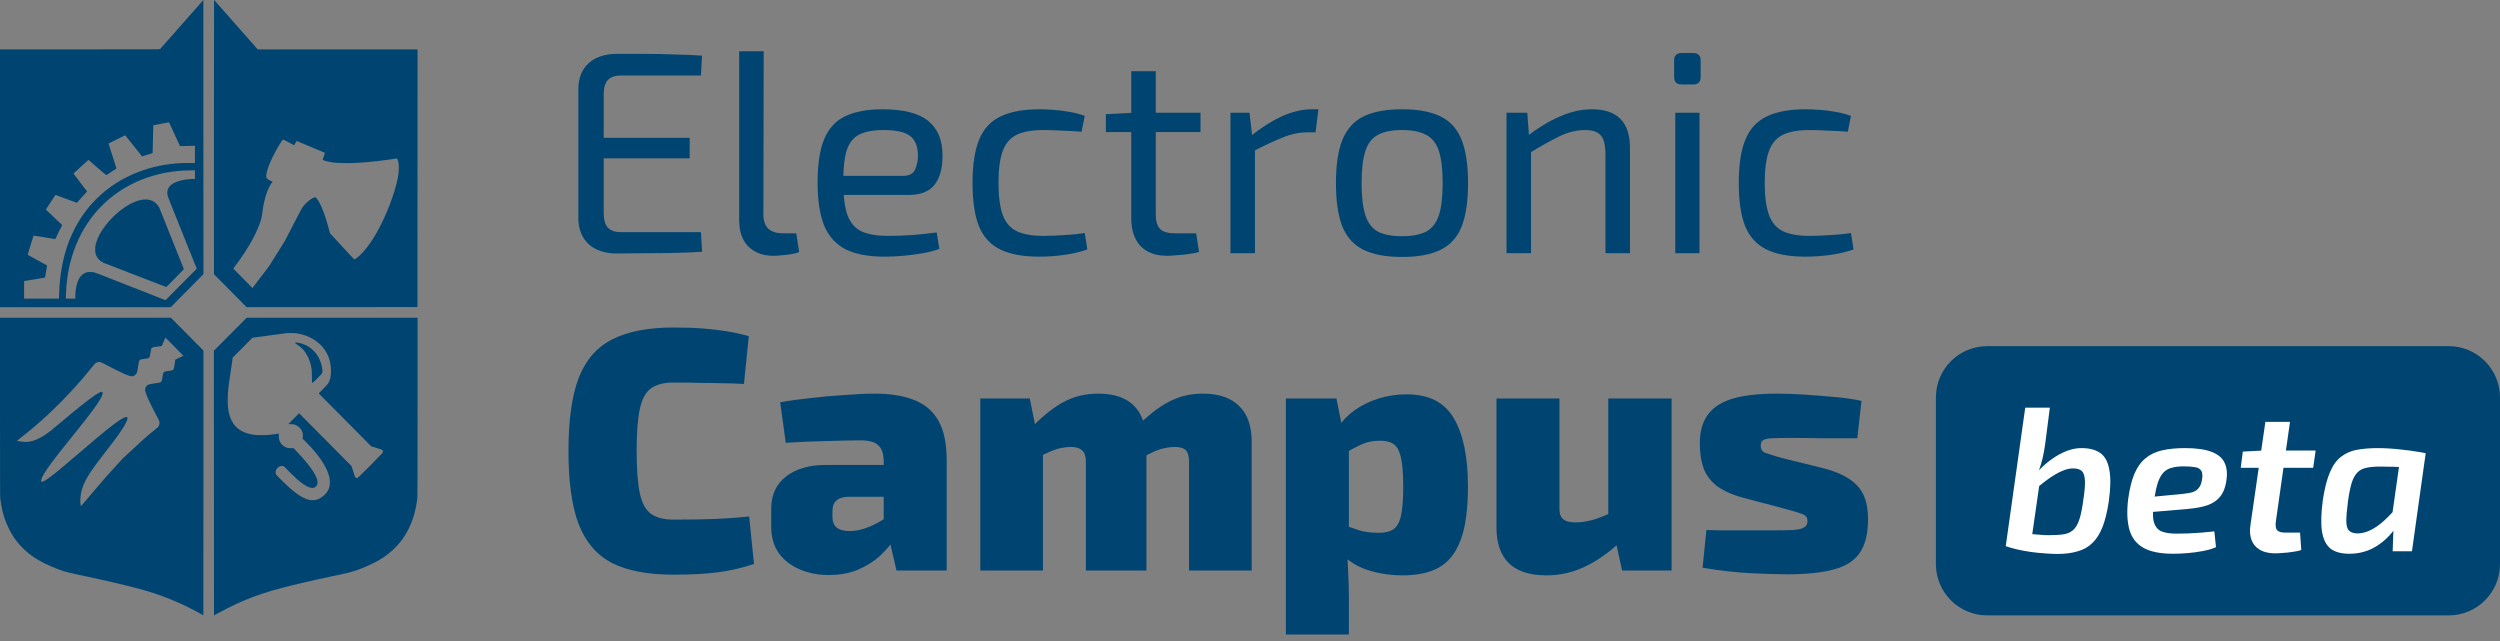 <svg width="195" height="50" viewBox="0 0 195 50" fill="none" xmlns="http://www.w3.org/2000/svg">
<rect x="0" y="0" width="195" height="50" fill="#808080" stroke="none"/>
<path fill-rule="evenodd" clip-rule="evenodd" d="M15.861 0L15.868 21.387L13.318 23.959H0V3.852H6.23C12.145 3.852 12.461 3.85 12.485 3.828C12.499 3.813 13.264 2.947 14.185 1.901L15.861 0ZM11.958 9.773C11.944 10.159 11.933 10.648 11.923 11.108L11.905 11.943C11.587 12.037 11.403 12.095 11.29 12.134C11.123 12.191 11.082 12.201 11.071 12.185C11.064 12.174 10.766 11.802 10.411 11.357L9.764 10.549C9.474 10.689 9.182 10.836 8.929 10.964L8.468 11.198C8.934 12.667 9.073 13.106 9.079 13.121C9.084 13.146 9.056 13.168 8.892 13.271C8.785 13.337 8.611 13.449 8.506 13.521C8.402 13.592 8.309 13.654 8.299 13.66C8.287 13.666 8.03 13.452 7.592 13.072L6.903 12.472C6.847 12.524 6.585 12.761 6.281 13.03C5.978 13.3 5.731 13.526 5.731 13.535C5.731 13.542 5.966 13.854 6.253 14.226C6.538 14.598 6.78 14.911 6.788 14.921C6.801 14.935 6.77 14.974 6.655 15.092C6.573 15.176 6.453 15.306 6.385 15.38C6.319 15.454 6.209 15.582 6.14 15.665C6.072 15.748 6.008 15.816 6 15.819C5.991 15.82 5.612 15.682 5.158 15.51C4.703 15.337 4.331 15.198 4.329 15.199C4.329 15.199 4.16 15.457 3.952 15.769C3.744 16.08 3.576 16.341 3.579 16.346C3.581 16.353 3.839 16.601 4.154 16.898C4.469 17.194 4.755 17.463 4.79 17.496L4.854 17.558C4.807 17.632 4.724 17.794 4.639 17.966C4.554 18.139 4.447 18.364 4.4 18.467C4.341 18.602 4.311 18.653 4.296 18.649C4.284 18.646 3.903 18.582 3.448 18.508C2.993 18.434 2.621 18.374 2.62 18.377C2.618 18.378 2.512 18.713 2.384 19.121C2.255 19.528 2.153 19.866 2.159 19.872C2.165 19.876 2.507 20.064 2.918 20.291C3.33 20.516 3.671 20.701 3.671 20.701C3.674 20.703 3.653 20.828 3.626 20.98C3.598 21.133 3.562 21.345 3.547 21.451C3.531 21.556 3.514 21.647 3.509 21.652C3.503 21.656 3.174 21.713 2.777 21.777C2.381 21.841 2.016 21.899 1.968 21.908L1.879 21.921V23.289H4.599C4.616 22.797 4.628 22.547 4.636 22.413C4.643 22.28 4.663 22.039 4.678 21.878C4.694 21.717 4.724 21.474 4.742 21.337C4.762 21.2 4.799 20.969 4.825 20.824C4.852 20.678 4.9 20.445 4.933 20.303C4.965 20.163 5.023 19.934 5.061 19.798C5.1 19.661 5.16 19.459 5.196 19.349C5.231 19.239 5.295 19.059 5.334 18.95C5.375 18.84 5.442 18.671 5.482 18.572C5.523 18.474 5.601 18.299 5.656 18.18C5.711 18.063 5.806 17.871 5.868 17.753C5.93 17.636 6.032 17.452 6.094 17.347C6.158 17.241 6.27 17.062 6.344 16.948C6.421 16.834 6.548 16.651 6.63 16.541C6.71 16.432 6.84 16.265 6.918 16.171C6.996 16.077 7.133 15.92 7.223 15.822C7.312 15.723 7.468 15.564 7.568 15.466C7.668 15.367 7.827 15.22 7.92 15.138C8.013 15.055 8.163 14.93 8.252 14.859C8.342 14.786 8.512 14.658 8.629 14.574C8.748 14.488 8.926 14.366 9.025 14.303C9.125 14.239 9.292 14.137 9.397 14.076C9.501 14.015 9.699 13.908 9.835 13.84C9.97 13.77 10.178 13.67 10.294 13.619C10.411 13.566 10.595 13.489 10.704 13.446C10.812 13.404 11.003 13.334 11.127 13.291C11.252 13.248 11.45 13.184 11.566 13.15C11.683 13.116 11.867 13.065 11.975 13.037C12.084 13.01 12.265 12.969 12.378 12.945C12.491 12.922 12.679 12.886 12.795 12.866C12.912 12.847 13.106 12.818 13.226 12.802C13.346 12.787 13.554 12.764 13.685 12.751C13.818 12.74 14.098 12.724 14.307 12.715C14.517 12.708 14.804 12.707 14.947 12.713L15.204 12.723V11.369C14.728 11.386 14.466 11.392 14.315 11.393L14.04 11.397C13.381 9.957 13.185 9.539 13.176 9.539C13.169 9.54 12.891 9.593 12.56 9.657L11.958 9.773ZM13.897 13.335C13.766 13.347 13.524 13.377 13.36 13.401C13.198 13.424 12.953 13.465 12.816 13.492C12.68 13.519 12.464 13.568 12.336 13.599C12.209 13.63 12.018 13.681 11.912 13.713C11.807 13.743 11.619 13.803 11.495 13.845C11.37 13.888 11.18 13.958 11.071 14.002C10.962 14.045 10.784 14.119 10.675 14.167C10.566 14.216 10.35 14.321 10.195 14.403C10.04 14.482 9.823 14.602 9.714 14.668C9.606 14.732 9.422 14.85 9.305 14.928C9.189 15.005 8.998 15.142 8.881 15.23C8.765 15.319 8.59 15.459 8.492 15.54C8.396 15.622 8.221 15.779 8.104 15.889C7.988 15.999 7.806 16.184 7.7 16.301C7.594 16.418 7.448 16.583 7.376 16.67C7.305 16.755 7.182 16.913 7.103 17.019C7.024 17.124 6.894 17.311 6.814 17.432C6.733 17.553 6.617 17.736 6.558 17.838C6.497 17.939 6.397 18.119 6.335 18.237C6.272 18.354 6.173 18.554 6.116 18.679C6.058 18.804 5.966 19.02 5.911 19.156C5.856 19.293 5.772 19.521 5.724 19.662C5.676 19.803 5.605 20.027 5.569 20.161C5.531 20.294 5.481 20.483 5.457 20.581C5.433 20.68 5.395 20.852 5.372 20.966C5.348 21.08 5.313 21.273 5.293 21.394C5.273 21.515 5.245 21.72 5.23 21.85C5.214 21.979 5.191 22.197 5.179 22.334C5.167 22.471 5.153 22.742 5.148 22.936L5.136 23.289H5.885C5.87 23.195 5.871 23.062 5.88 22.933C5.887 22.803 5.902 22.631 5.913 22.548C5.926 22.465 5.952 22.331 5.973 22.249C5.993 22.166 6.034 22.035 6.065 21.956C6.096 21.878 6.145 21.773 6.176 21.721C6.206 21.67 6.261 21.592 6.298 21.548C6.336 21.503 6.388 21.448 6.415 21.425C6.443 21.402 6.497 21.362 6.535 21.338C6.575 21.312 6.657 21.275 6.719 21.254C6.822 21.22 6.852 21.217 7.037 21.217C7.209 21.218 7.264 21.224 7.376 21.254C7.451 21.274 7.739 21.381 8.019 21.492C8.299 21.602 9.514 22.081 10.718 22.554L12.908 23.414L15.348 20.959C13.617 16.663 13.101 15.367 13.086 15.309C13.07 15.25 13.053 15.153 13.048 15.095C13.042 15.022 13.048 14.954 13.062 14.881C13.075 14.823 13.1 14.742 13.12 14.703C13.138 14.663 13.181 14.596 13.214 14.555C13.248 14.512 13.32 14.443 13.374 14.4C13.429 14.357 13.537 14.291 13.614 14.253C13.692 14.214 13.814 14.165 13.883 14.142C13.954 14.119 14.084 14.083 14.172 14.063C14.263 14.043 14.406 14.018 14.491 14.005C14.577 13.994 14.729 13.976 14.83 13.969C14.931 13.961 15.057 13.955 15.109 13.955H15.204V13.285C14.739 13.288 14.499 13.294 14.37 13.301C14.243 13.307 14.03 13.322 13.897 13.335ZM16.744 0.044C16.764 0.067 17.527 0.933 20.1 3.852H32.57L32.563 23.952L19.238 23.959L16.688 21.387L16.686 10.705C16.685 4.245 16.689 0.019 16.696 0.013C16.703 0.006 16.726 0.02 16.744 0.044ZM21.816 11.25C21.756 11.346 21.659 11.513 21.598 11.618C21.537 11.723 21.414 11.957 21.322 12.138C21.232 12.318 21.127 12.536 21.091 12.623C21.052 12.708 20.988 12.872 20.945 12.986C20.903 13.1 20.851 13.263 20.828 13.35C20.807 13.435 20.781 13.563 20.773 13.634C20.763 13.704 20.761 13.788 20.767 13.82C20.773 13.852 20.795 13.897 20.821 13.924C20.845 13.951 20.898 13.994 20.941 14.019C20.985 14.045 21.061 14.083 21.11 14.105C21.161 14.126 21.219 14.149 21.238 14.156L21.273 14.169C21.215 14.229 21.166 14.299 21.125 14.361C21.085 14.424 21.014 14.552 20.971 14.646C20.925 14.74 20.859 14.894 20.825 14.988C20.79 15.082 20.736 15.249 20.705 15.359C20.672 15.469 20.624 15.661 20.598 15.786C20.571 15.912 20.534 16.094 20.518 16.192C20.503 16.291 20.473 16.496 20.455 16.648C20.435 16.801 20.404 16.983 20.384 17.055C20.366 17.124 20.316 17.278 20.277 17.396C20.236 17.513 20.162 17.706 20.111 17.824C20.061 17.941 19.959 18.159 19.885 18.308C19.812 18.457 19.703 18.666 19.645 18.772C19.586 18.877 19.474 19.07 19.396 19.199C19.319 19.329 19.176 19.555 19.08 19.705C18.983 19.853 18.81 20.107 18.697 20.268C18.583 20.429 18.424 20.644 18.345 20.748C18.266 20.852 18.2 20.942 18.2 20.948C18.2 20.953 18.536 21.298 18.946 21.711L19.69 22.465L20.988 20.759L22.218 18.793C23.214 16.861 23.531 16.258 23.565 16.207C23.599 16.155 23.675 16.058 23.736 15.99C23.797 15.923 23.89 15.826 23.944 15.776C23.999 15.726 24.09 15.649 24.148 15.605C24.208 15.561 24.297 15.503 24.346 15.474C24.397 15.447 24.476 15.414 24.523 15.4L24.608 15.376C24.739 15.52 24.82 15.631 24.869 15.716C24.92 15.802 25.006 15.974 25.061 16.1C25.118 16.225 25.2 16.427 25.244 16.549C25.289 16.67 25.359 16.875 25.402 17.005C25.444 17.134 25.522 17.396 25.576 17.589C25.631 17.781 25.689 17.995 25.707 18.066L25.741 18.195C27.196 19.778 27.627 20.238 27.639 20.238C27.651 20.239 27.712 20.202 27.776 20.158C27.839 20.113 27.956 20.017 28.034 19.947C28.113 19.876 28.243 19.746 28.323 19.657C28.402 19.568 28.524 19.42 28.597 19.329C28.67 19.238 28.797 19.064 28.881 18.943C28.965 18.822 29.091 18.629 29.162 18.515C29.231 18.401 29.341 18.216 29.405 18.102C29.47 17.988 29.594 17.754 29.682 17.582C29.769 17.409 29.899 17.14 29.971 16.983C30.042 16.826 30.149 16.583 30.207 16.442C30.265 16.301 30.352 16.085 30.398 15.964C30.443 15.843 30.527 15.618 30.581 15.466C30.636 15.313 30.719 15.057 30.768 14.896C30.818 14.735 30.887 14.488 30.922 14.347C30.958 14.206 31.003 14.006 31.021 13.905C31.041 13.803 31.068 13.64 31.082 13.542C31.099 13.419 31.106 13.271 31.106 13.072C31.106 12.826 31.102 12.758 31.076 12.651C31.061 12.58 31.031 12.485 31.01 12.438C30.973 12.353 30.973 12.352 30.928 12.362C30.903 12.369 30.682 12.402 30.436 12.436C30.192 12.472 29.8 12.523 29.567 12.55C29.334 12.577 29.008 12.613 28.84 12.628C28.673 12.644 28.403 12.667 28.239 12.678C28.077 12.691 27.762 12.707 27.54 12.717C27.315 12.725 26.983 12.73 26.788 12.724C26.596 12.72 26.36 12.708 26.265 12.701C26.171 12.693 26.015 12.677 25.922 12.664C25.828 12.653 25.68 12.626 25.59 12.606C25.501 12.586 25.376 12.552 25.314 12.529C25.252 12.506 25.193 12.48 25.18 12.473C25.163 12.462 25.174 12.42 25.255 12.192C25.307 12.044 25.348 11.923 25.347 11.922C25.344 11.92 24.846 11.711 24.24 11.456C23.634 11.199 23.138 10.994 23.138 10.994C23.137 10.997 23.093 11.074 23.039 11.165C22.949 11.317 22.939 11.33 22.912 11.316C22.896 11.307 22.776 11.241 22.644 11.169C22.512 11.097 22.338 11.004 22.259 10.964C22.18 10.924 22.101 10.891 22.085 10.891C22.067 10.891 22.035 10.923 21.991 10.982C21.954 11.034 21.875 11.153 21.816 11.25ZM0 24.785H13.332L15.868 27.343V37.67C15.868 43.35 15.865 47.999 15.861 47.999C15.858 47.999 15.837 47.986 15.816 47.971C15.795 47.957 15.669 47.886 15.536 47.813C15.405 47.741 15.163 47.612 14.999 47.527C14.837 47.443 14.582 47.316 14.434 47.246C14.287 47.176 14.055 47.068 13.918 47.008C13.783 46.947 13.493 46.826 13.275 46.737C13.058 46.649 12.757 46.532 12.604 46.477C12.453 46.422 12.189 46.331 12.018 46.274C11.847 46.217 11.546 46.125 11.347 46.068C11.149 46.009 10.812 45.917 10.598 45.861C10.384 45.806 10 45.709 9.743 45.646C9.487 45.583 9.07 45.483 8.817 45.425C8.566 45.365 8.133 45.267 7.856 45.206C7.581 45.144 7.151 45.052 6.903 44.999C6.654 44.946 6.257 44.862 6.019 44.811C5.783 44.761 5.474 44.69 5.334 44.654C5.194 44.618 4.985 44.559 4.868 44.52C4.752 44.482 4.546 44.406 4.409 44.352C4.273 44.298 4.064 44.211 3.942 44.158C3.822 44.105 3.634 44.019 3.525 43.967C3.417 43.914 3.236 43.819 3.123 43.756C3.011 43.692 2.854 43.601 2.777 43.551C2.699 43.503 2.569 43.414 2.487 43.356C2.406 43.296 2.282 43.202 2.211 43.146C2.142 43.089 2.005 42.97 1.908 42.88C1.811 42.79 1.663 42.641 1.578 42.547C1.495 42.454 1.368 42.301 1.296 42.209C1.225 42.116 1.132 41.991 1.091 41.931C1.05 41.87 0.964 41.734 0.902 41.629C0.839 41.523 0.735 41.327 0.67 41.194C0.605 41.06 0.514 40.855 0.468 40.738C0.422 40.62 0.355 40.432 0.318 40.318C0.283 40.204 0.225 39.996 0.191 39.855C0.155 39.714 0.109 39.483 0.086 39.342C0.062 39.201 0.034 38.998 0.023 38.893C0.003 38.723 0 37.881 0 31.742V24.785ZM12.877 26.395C12.861 26.431 12.798 26.579 12.734 26.723L12.618 26.987C12.142 27.049 11.981 27.074 11.951 27.081C11.922 27.088 11.878 27.112 11.854 27.134C11.83 27.155 11.802 27.189 11.792 27.208C11.782 27.228 11.756 27.364 11.736 27.511C11.717 27.658 11.691 27.796 11.681 27.818C11.67 27.839 11.639 27.877 11.611 27.903C11.582 27.929 11.539 27.953 11.513 27.957C11.488 27.96 11.359 27.979 11.226 27.997C11.053 28.02 10.973 28.037 10.937 28.058C10.91 28.076 10.875 28.115 10.856 28.151C10.832 28.198 10.812 28.298 10.773 28.576C10.743 28.79 10.711 28.972 10.694 29.017C10.678 29.062 10.65 29.119 10.633 29.146C10.616 29.174 10.581 29.217 10.554 29.241C10.528 29.267 10.475 29.301 10.435 29.318C10.386 29.34 10.338 29.349 10.273 29.348C10.209 29.348 10.141 29.334 10.046 29.302C9.973 29.277 9.823 29.218 9.714 29.171C9.606 29.126 9.295 28.976 9.022 28.841C8.751 28.705 8.395 28.523 8.231 28.435C8.068 28.348 7.9 28.265 7.856 28.254C7.806 28.238 7.752 28.232 7.694 28.238C7.647 28.242 7.584 28.256 7.553 28.269C7.521 28.282 7.475 28.306 7.449 28.323C7.424 28.341 7.31 28.47 7.196 28.611C7.082 28.752 6.91 28.965 6.812 29.082C6.716 29.2 6.556 29.389 6.459 29.502C6.361 29.616 6.181 29.824 6.056 29.965C5.932 30.106 5.702 30.36 5.546 30.528C5.391 30.696 5.083 31.02 4.861 31.246C4.64 31.473 4.305 31.803 4.119 31.982C3.932 32.16 3.701 32.379 3.603 32.467C3.506 32.557 3.325 32.721 3.2 32.831C3.076 32.941 2.847 33.14 2.692 33.273C2.536 33.405 2.235 33.656 2.021 33.828C1.807 33.999 1.561 34.196 1.474 34.261C1.388 34.328 1.32 34.387 1.325 34.391C1.331 34.395 1.472 34.418 1.639 34.44C1.878 34.471 1.973 34.478 2.077 34.471C2.152 34.465 2.266 34.452 2.331 34.441C2.398 34.43 2.508 34.404 2.576 34.384C2.644 34.364 2.778 34.313 2.873 34.272C2.967 34.23 3.128 34.149 3.229 34.092C3.33 34.035 3.493 33.935 3.589 33.871C3.687 33.806 3.855 33.68 3.964 33.592C4.072 33.502 4.42 33.214 4.734 32.95C5.049 32.687 5.433 32.366 5.588 32.238C5.744 32.11 6.031 31.876 6.224 31.721C6.419 31.564 6.717 31.33 6.888 31.201C7.059 31.071 7.295 30.901 7.411 30.823C7.529 30.745 7.674 30.656 7.736 30.625C7.798 30.595 7.875 30.566 7.906 30.562C7.95 30.555 7.968 30.559 7.984 30.579C7.998 30.595 8.005 30.632 8.005 30.676C8.003 30.723 7.986 30.79 7.957 30.863C7.931 30.925 7.873 31.045 7.825 31.127C7.779 31.209 7.67 31.383 7.584 31.511C7.497 31.641 7.321 31.887 7.192 32.06C7.064 32.232 6.845 32.522 6.703 32.701C6.563 32.882 6.312 33.2 6.145 33.407C5.98 33.614 5.614 34.071 5.334 34.418C5.053 34.767 4.701 35.211 4.551 35.401C4.402 35.594 4.166 35.902 4.029 36.086C3.891 36.271 3.709 36.527 3.623 36.656C3.537 36.785 3.429 36.955 3.386 37.033C3.34 37.111 3.284 37.224 3.261 37.282C3.237 37.342 3.215 37.422 3.212 37.461C3.206 37.52 3.21 37.538 3.236 37.56C3.264 37.587 3.271 37.587 3.325 37.57C3.359 37.56 3.427 37.528 3.476 37.501C3.527 37.472 3.629 37.407 3.702 37.357C3.777 37.305 3.913 37.206 4.006 37.136C4.099 37.065 4.284 36.919 4.416 36.814C4.548 36.707 4.866 36.443 5.122 36.228C5.379 36.013 5.929 35.545 6.344 35.189C6.761 34.833 7.286 34.387 7.51 34.197C7.736 34.008 8.067 33.736 8.245 33.59C8.424 33.446 8.689 33.238 8.831 33.13C8.975 33.02 9.182 32.872 9.291 32.799C9.399 32.727 9.546 32.638 9.616 32.603C9.688 32.567 9.775 32.533 9.816 32.527C9.88 32.517 9.894 32.52 9.919 32.544C9.936 32.562 9.949 32.591 9.949 32.616C9.949 32.64 9.938 32.694 9.926 32.737C9.914 32.781 9.87 32.883 9.829 32.965C9.788 33.047 9.713 33.186 9.662 33.271C9.611 33.358 9.473 33.569 9.354 33.741C9.237 33.914 9.081 34.132 9.011 34.226C8.94 34.32 8.648 34.702 8.359 35.074C8.073 35.447 7.704 35.93 7.541 36.15C7.379 36.369 7.184 36.643 7.107 36.755C7.033 36.869 6.921 37.046 6.86 37.147C6.799 37.25 6.705 37.422 6.648 37.532C6.593 37.642 6.521 37.8 6.49 37.881C6.457 37.964 6.415 38.089 6.394 38.159C6.374 38.23 6.342 38.361 6.323 38.451C6.303 38.542 6.281 38.705 6.272 38.814C6.26 38.967 6.26 39.064 6.272 39.225C6.281 39.34 6.294 39.449 6.301 39.467C6.311 39.495 6.422 39.367 7.274 38.358C8.046 37.444 8.369 37.073 8.912 36.483L9.587 35.748C11.267 34.186 11.437 34.036 11.806 33.743C12.039 33.557 12.255 33.381 12.286 33.351C12.317 33.321 12.361 33.265 12.381 33.227C12.402 33.188 12.425 33.123 12.432 33.079C12.439 33.036 12.44 32.962 12.433 32.915C12.428 32.865 12.403 32.794 12.378 32.744C12.353 32.697 12.261 32.524 12.175 32.359C12.087 32.195 11.933 31.893 11.831 31.689C11.729 31.486 11.598 31.208 11.537 31.07C11.478 30.933 11.406 30.753 11.378 30.671C11.337 30.548 11.327 30.501 11.327 30.407C11.327 30.316 11.334 30.277 11.362 30.216C11.383 30.167 11.423 30.115 11.467 30.076C11.506 30.042 11.573 30.001 11.615 29.984C11.663 29.966 11.85 29.932 12.088 29.899C12.415 29.854 12.492 29.838 12.532 29.811C12.559 29.794 12.591 29.761 12.605 29.737C12.624 29.709 12.644 29.61 12.668 29.431C12.688 29.287 12.716 29.143 12.728 29.111C12.743 29.082 12.771 29.042 12.792 29.023C12.813 29.005 12.854 28.983 12.884 28.976C12.914 28.969 13.042 28.949 13.169 28.932C13.315 28.912 13.424 28.891 13.456 28.873C13.489 28.856 13.523 28.824 13.542 28.787C13.571 28.737 13.585 28.663 13.621 28.39C13.647 28.207 13.671 28.051 13.677 28.047C13.681 28.043 13.823 27.974 13.993 27.897C14.163 27.82 14.301 27.753 14.301 27.749C14.301 27.746 13.986 27.426 13.602 27.037L12.904 26.331L12.877 26.395ZM19.24 24.785H32.571V31.736C32.571 36.59 32.567 38.723 32.556 38.807C32.547 38.874 32.529 39.022 32.514 39.135C32.498 39.249 32.464 39.451 32.437 39.584C32.41 39.718 32.362 39.92 32.331 40.033C32.301 40.147 32.244 40.336 32.204 40.453C32.164 40.571 32.092 40.761 32.044 40.873C31.998 40.987 31.912 41.174 31.854 41.287C31.796 41.401 31.704 41.568 31.65 41.657C31.595 41.748 31.505 41.89 31.447 41.971C31.39 42.053 31.29 42.189 31.225 42.27C31.158 42.353 31.04 42.491 30.961 42.576C30.88 42.663 30.747 42.797 30.665 42.874C30.583 42.951 30.432 43.082 30.332 43.163C30.23 43.246 30.049 43.379 29.929 43.46C29.809 43.54 29.639 43.647 29.555 43.697C29.468 43.745 29.282 43.845 29.138 43.917C28.994 43.99 28.739 44.108 28.573 44.181C28.406 44.252 28.17 44.351 28.05 44.396C27.93 44.443 27.742 44.509 27.633 44.543C27.524 44.577 27.305 44.637 27.145 44.677C26.986 44.715 26.747 44.771 26.616 44.798C26.483 44.827 26.114 44.905 25.796 44.972C25.477 45.039 24.972 45.149 24.673 45.214C24.373 45.281 23.897 45.391 23.613 45.456C23.329 45.523 22.843 45.642 22.532 45.719C22.221 45.797 21.832 45.897 21.67 45.941C21.506 45.985 21.256 46.056 21.112 46.099C20.968 46.14 20.685 46.23 20.483 46.298C20.281 46.365 19.956 46.48 19.762 46.554C19.567 46.626 19.279 46.74 19.119 46.806C18.96 46.873 18.69 46.99 18.519 47.067C18.348 47.144 17.995 47.315 17.735 47.446C17.475 47.577 17.134 47.755 16.979 47.842C16.823 47.929 16.695 48 16.692 48C16.691 47.999 16.688 43.355 16.682 27.357L19.24 24.785ZM20.999 26.167L19.692 26.343L18.146 27.899C18.132 28.031 18.116 28.16 18.101 28.269C18.085 28.379 18.039 28.691 17.996 28.96C17.954 29.231 17.9 29.593 17.876 29.766C17.854 29.938 17.82 30.204 17.804 30.357C17.784 30.541 17.771 30.78 17.767 31.062C17.762 31.342 17.764 31.557 17.776 31.682C17.786 31.789 17.804 31.943 17.82 32.024C17.834 32.107 17.858 32.225 17.873 32.288C17.89 32.351 17.923 32.46 17.948 32.53C17.972 32.601 18.02 32.717 18.055 32.787C18.091 32.858 18.159 32.973 18.207 33.043C18.253 33.114 18.347 33.227 18.413 33.292C18.479 33.359 18.59 33.453 18.66 33.502C18.73 33.549 18.844 33.617 18.915 33.653C18.984 33.689 19.098 33.737 19.169 33.763C19.238 33.787 19.357 33.823 19.43 33.841C19.504 33.86 19.657 33.89 19.77 33.908C19.946 33.935 20.032 33.939 20.391 33.939C20.699 33.941 20.87 33.934 21.048 33.915C21.18 33.901 21.387 33.874 21.508 33.854C21.628 33.835 21.732 33.82 21.741 33.82C21.749 33.82 21.752 33.88 21.749 33.981C21.745 34.095 21.751 34.172 21.767 34.247C21.78 34.307 21.808 34.393 21.831 34.44C21.852 34.487 21.899 34.564 21.933 34.609C21.967 34.655 22.036 34.725 22.087 34.763C22.138 34.802 22.217 34.853 22.264 34.874C22.31 34.897 22.392 34.925 22.447 34.938C22.521 34.957 22.591 34.961 22.721 34.958L22.896 34.953C23.285 35.362 23.466 35.557 23.549 35.651C23.634 35.745 23.782 35.919 23.88 36.036C23.976 36.154 24.117 36.334 24.194 36.435C24.268 36.537 24.379 36.697 24.439 36.791C24.499 36.885 24.582 37.033 24.623 37.119C24.666 37.206 24.714 37.318 24.731 37.368C24.749 37.422 24.765 37.512 24.767 37.582C24.772 37.65 24.767 37.728 24.759 37.76C24.75 37.791 24.712 37.855 24.675 37.902C24.633 37.956 24.584 37.999 24.538 38.023C24.482 38.052 24.448 38.059 24.369 38.059C24.307 38.058 24.23 38.046 24.164 38.025C24.106 38.008 24.004 37.965 23.938 37.931C23.872 37.898 23.76 37.833 23.691 37.785C23.62 37.739 23.506 37.656 23.436 37.6C23.366 37.546 23.236 37.438 23.147 37.359C23.058 37.282 22.85 37.084 22.686 36.919C22.522 36.755 22.338 36.567 22.276 36.5C22.215 36.435 22.143 36.372 22.118 36.362C22.093 36.351 22.033 36.342 21.984 36.342C21.916 36.342 21.876 36.352 21.807 36.385C21.759 36.409 21.688 36.459 21.652 36.496C21.613 36.533 21.565 36.601 21.541 36.648C21.508 36.721 21.5 36.751 21.5 36.841C21.5 36.919 21.508 36.962 21.527 36.998C21.543 37.026 21.704 37.198 21.888 37.382C22.071 37.568 22.314 37.801 22.426 37.904C22.539 38.005 22.687 38.138 22.758 38.196C22.827 38.256 22.939 38.346 23.005 38.397C23.072 38.448 23.192 38.535 23.274 38.591C23.356 38.645 23.479 38.723 23.549 38.762C23.619 38.802 23.74 38.86 23.818 38.891C23.895 38.923 24.016 38.963 24.086 38.981C24.185 39.005 24.253 39.013 24.39 39.011C24.52 39.011 24.595 39.002 24.673 38.983C24.731 38.967 24.827 38.931 24.885 38.903C24.943 38.876 25.044 38.814 25.111 38.767C25.177 38.719 25.282 38.631 25.342 38.569C25.405 38.508 25.491 38.404 25.535 38.337C25.577 38.272 25.631 38.169 25.652 38.109C25.673 38.051 25.7 37.958 25.711 37.902C25.723 37.848 25.732 37.726 25.732 37.632C25.732 37.538 25.723 37.404 25.711 37.332C25.698 37.263 25.673 37.147 25.653 37.076C25.634 37.006 25.588 36.878 25.553 36.791C25.518 36.705 25.456 36.567 25.413 36.484C25.372 36.403 25.294 36.264 25.242 36.175C25.188 36.087 25.092 35.936 25.026 35.84C24.959 35.745 24.846 35.59 24.773 35.495C24.7 35.4 24.582 35.256 24.513 35.173C24.444 35.092 24.287 34.917 24.165 34.785C24.044 34.652 23.867 34.471 23.771 34.381L23.599 34.219C23.62 34.136 23.627 34.055 23.627 33.984C23.627 33.914 23.617 33.817 23.606 33.77C23.595 33.723 23.561 33.637 23.531 33.578C23.494 33.502 23.449 33.441 23.373 33.364C23.315 33.305 23.231 33.237 23.189 33.211C23.147 33.186 23.063 33.147 23.005 33.127C22.909 33.092 22.88 33.089 22.697 33.087C22.587 33.087 22.497 33.083 22.497 33.079C22.497 33.076 22.685 32.883 22.913 32.651L23.33 32.231L27.421 36.356C27.603 36.948 27.667 37.144 27.681 37.176C27.698 37.215 27.721 37.241 27.757 37.258C27.785 37.271 27.822 37.282 27.838 37.282C27.853 37.282 27.883 37.277 27.904 37.268C27.925 37.26 28.369 36.825 28.888 36.302C29.406 35.779 29.841 35.334 29.853 35.313C29.863 35.292 29.873 35.253 29.873 35.228C29.873 35.202 29.861 35.162 29.847 35.138C29.833 35.115 29.799 35.085 29.772 35.072C29.745 35.059 29.55 34.995 29.34 34.93L28.954 34.81L24.863 30.686C25.379 30.16 25.552 29.974 25.58 29.93C25.608 29.887 25.653 29.804 25.682 29.744C25.71 29.686 25.744 29.586 25.759 29.523C25.775 29.461 25.795 29.34 25.802 29.253C25.81 29.167 25.817 29.016 25.817 28.918C25.817 28.821 25.807 28.657 25.796 28.554C25.783 28.453 25.756 28.292 25.734 28.198C25.711 28.104 25.669 27.963 25.641 27.885C25.612 27.806 25.55 27.669 25.503 27.578C25.457 27.488 25.383 27.363 25.34 27.3C25.297 27.238 25.22 27.135 25.167 27.072C25.115 27.01 25.027 26.917 24.975 26.866C24.921 26.814 24.817 26.726 24.743 26.669C24.67 26.611 24.555 26.531 24.489 26.489C24.423 26.448 24.302 26.38 24.221 26.338C24.139 26.297 24.009 26.239 23.931 26.209C23.853 26.179 23.736 26.137 23.669 26.118C23.603 26.099 23.496 26.07 23.429 26.055C23.363 26.039 23.243 26.016 23.161 26.004C23.077 25.991 22.891 25.979 22.737 25.977C22.586 25.974 22.426 25.975 22.384 25.981C22.341 25.986 21.718 26.07 20.999 26.167ZM11.412 15.56C11.502 15.562 11.614 15.578 11.68 15.594C11.742 15.611 11.834 15.644 11.885 15.666C11.936 15.691 12.015 15.738 12.062 15.772C12.108 15.806 12.176 15.865 12.211 15.903C12.248 15.942 12.3 16.004 12.33 16.043C12.358 16.083 12.406 16.163 12.436 16.221C12.464 16.281 12.906 17.378 14.344 20.995L13.661 21.694C13.287 22.078 12.973 22.39 12.966 22.387C12.957 22.384 11.874 21.966 10.557 21.458C9.24 20.951 8.129 20.522 8.091 20.505C8.051 20.487 7.975 20.445 7.921 20.409C7.866 20.373 7.784 20.309 7.739 20.268C7.694 20.225 7.625 20.142 7.588 20.083C7.548 20.021 7.499 19.919 7.473 19.84C7.43 19.711 7.428 19.697 7.427 19.47C7.427 19.292 7.432 19.206 7.452 19.114C7.468 19.048 7.5 18.928 7.526 18.85C7.551 18.772 7.601 18.64 7.637 18.558C7.673 18.477 7.74 18.338 7.787 18.252C7.835 18.166 7.933 18.005 8.006 17.895C8.078 17.785 8.2 17.619 8.275 17.525C8.348 17.431 8.484 17.271 8.576 17.17C8.666 17.069 8.83 16.902 8.939 16.801C9.048 16.7 9.219 16.549 9.32 16.467C9.421 16.386 9.603 16.252 9.723 16.171C9.843 16.091 10.008 15.989 10.09 15.944C10.172 15.9 10.3 15.836 10.373 15.802C10.446 15.768 10.571 15.718 10.649 15.691C10.726 15.664 10.846 15.627 10.917 15.611C10.986 15.594 11.092 15.574 11.15 15.567C11.208 15.56 11.325 15.555 11.412 15.56ZM23.145 26.715C23.196 26.72 23.292 26.737 23.359 26.752C23.425 26.766 23.529 26.794 23.592 26.816C23.654 26.837 23.771 26.886 23.853 26.924C23.935 26.964 24.033 27.017 24.072 27.041C24.11 27.065 24.194 27.125 24.256 27.174C24.318 27.222 24.43 27.325 24.503 27.403C24.577 27.48 24.678 27.604 24.728 27.679C24.779 27.753 24.854 27.882 24.893 27.963C24.934 28.046 24.993 28.189 25.024 28.284C25.056 28.378 25.094 28.519 25.111 28.597C25.126 28.675 25.143 28.804 25.149 28.882C25.156 29.008 25.153 29.033 25.126 29.096C25.102 29.153 25.027 29.237 24.753 29.513C24.512 29.757 24.401 29.858 24.379 29.858C24.362 29.858 24.343 29.851 24.338 29.841C24.332 29.831 24.328 29.614 24.326 29.36C24.325 28.999 24.319 28.865 24.3 28.754C24.287 28.675 24.26 28.544 24.24 28.462C24.221 28.381 24.182 28.245 24.155 28.163C24.127 28.081 24.071 27.943 24.03 27.856C23.989 27.771 23.904 27.622 23.842 27.528C23.78 27.434 23.679 27.303 23.617 27.238C23.556 27.172 23.453 27.077 23.387 27.024C23.32 26.973 23.216 26.901 23.154 26.866C23.083 26.824 23.039 26.79 23.036 26.773C23.034 26.757 23.036 26.736 23.041 26.725C23.049 26.71 23.072 26.707 23.145 26.715Z" fill="#004571"/>
<path d="M48.102 4.203C48.852 4.203 49.602 4.203 50.352 4.203C51.117 4.203 51.867 4.218 52.602 4.248C53.352 4.263 54.072 4.293 54.762 4.338L54.672 5.89H48.44C47.975 5.89 47.63 6.01 47.405 6.25C47.195 6.475 47.09 6.85 47.09 7.375V16.6C47.09 17.125 47.195 17.508 47.405 17.748C47.63 17.988 47.975 18.108 48.44 18.108H54.672L54.762 19.638C54.072 19.683 53.352 19.713 52.602 19.728C51.867 19.743 51.117 19.75 50.352 19.75C49.602 19.765 48.852 19.773 48.102 19.773C47.187 19.773 46.46 19.533 45.92 19.053C45.395 18.558 45.125 17.898 45.11 17.073V6.903C45.125 6.063 45.395 5.403 45.92 4.923C46.46 4.443 47.187 4.203 48.102 4.203ZM45.515 10.75H53.795V12.348H45.515V10.75Z" fill="#004571"/>
<path d="M59.568 4L59.545 16.735C59.545 17.215 59.672 17.583 59.928 17.838C60.197 18.078 60.572 18.198 61.053 18.198H62.11L62.335 19.66C62.2 19.72 62.005 19.773 61.75 19.818C61.51 19.863 61.255 19.893 60.985 19.908C60.73 19.938 60.513 19.953 60.333 19.953C59.523 19.953 58.87 19.713 58.375 19.233C57.895 18.753 57.655 18.063 57.655 17.163V4H59.568Z" fill="#004571"/>
<path d="M68.812 8.523C70.462 8.523 71.655 8.823 72.39 9.423C73.14 10.023 73.515 10.915 73.515 12.1C73.53 13.075 73.327 13.84 72.907 14.395C72.487 14.935 71.82 15.205 70.905 15.205H64.515V13.72H70.41C70.905 13.72 71.227 13.555 71.377 13.225C71.527 12.88 71.602 12.505 71.602 12.1C71.587 11.395 71.377 10.893 70.972 10.593C70.567 10.293 69.877 10.143 68.902 10.143C68.107 10.143 67.477 10.263 67.012 10.503C66.562 10.728 66.24 11.133 66.045 11.718C65.865 12.288 65.775 13.09 65.775 14.125C65.775 15.295 65.887 16.188 66.112 16.803C66.352 17.418 66.727 17.838 67.237 18.063C67.747 18.288 68.422 18.4 69.262 18.4C69.847 18.4 70.485 18.378 71.175 18.333C71.88 18.273 72.51 18.205 73.065 18.13L73.267 19.413C72.922 19.548 72.495 19.66 71.985 19.75C71.49 19.84 70.972 19.908 70.432 19.953C69.907 19.998 69.435 20.02 69.015 20.02C67.755 20.02 66.742 19.833 65.977 19.458C65.212 19.068 64.65 18.453 64.29 17.613C63.945 16.758 63.772 15.633 63.772 14.238C63.772 12.798 63.945 11.665 64.29 10.84C64.65 10 65.197 9.408 65.932 9.063C66.682 8.703 67.642 8.523 68.812 8.523Z" fill="#004571"/>
<path d="M81.077 8.523C81.407 8.523 81.775 8.538 82.18 8.568C82.585 8.598 82.997 8.65 83.417 8.725C83.852 8.8 84.25 8.905 84.61 9.04L84.362 10.278C83.867 10.233 83.342 10.203 82.787 10.188C82.247 10.158 81.782 10.143 81.392 10.143C80.522 10.143 79.832 10.263 79.322 10.503C78.812 10.743 78.445 11.163 78.22 11.763C77.995 12.363 77.882 13.195 77.882 14.26C77.882 15.325 77.995 16.165 78.22 16.78C78.445 17.38 78.812 17.8 79.322 18.04C79.832 18.28 80.522 18.4 81.392 18.4C81.617 18.4 81.91 18.393 82.27 18.378C82.63 18.363 83.012 18.34 83.417 18.31C83.837 18.28 84.235 18.235 84.61 18.175L84.812 19.458C84.257 19.653 83.65 19.795 82.99 19.885C82.345 19.975 81.7 20.02 81.055 20.02C79.795 20.02 78.782 19.833 78.017 19.458C77.252 19.083 76.697 18.475 76.352 17.635C76.022 16.795 75.857 15.67 75.857 14.26C75.857 12.85 76.03 11.725 76.375 10.885C76.72 10.045 77.275 9.445 78.04 9.085C78.805 8.71 79.817 8.523 81.077 8.523Z" fill="#004571"/>
<path d="M90.151 5.553V16.735C90.151 17.26 90.263 17.635 90.488 17.86C90.713 18.085 91.096 18.198 91.636 18.198H93.301L93.526 19.66C93.286 19.72 93.008 19.773 92.693 19.818C92.378 19.863 92.071 19.893 91.771 19.908C91.471 19.938 91.231 19.953 91.051 19.953C90.136 19.953 89.438 19.698 88.958 19.188C88.478 18.678 88.238 17.943 88.238 16.983V5.553H90.151ZM93.638 8.793V10.3H86.258V8.905L88.418 8.793H93.638Z" fill="#004571"/>
<path d="M97.46 8.793L97.707 10.885L97.888 11.223V19.75H95.975V8.793H97.46ZM102.838 8.523L102.613 10.323H101.983C101.338 10.323 100.693 10.458 100.048 10.728C99.403 10.983 98.615 11.35 97.685 11.83L97.528 10.638C98.338 9.978 99.147 9.46 99.957 9.085C100.783 8.71 101.578 8.523 102.343 8.523H102.838Z" fill="#004571"/>
<path d="M109.355 8.523C110.615 8.523 111.62 8.71 112.37 9.085C113.135 9.46 113.683 10.075 114.013 10.93C114.343 11.77 114.508 12.888 114.508 14.283C114.508 15.678 114.343 16.803 114.013 17.658C113.683 18.498 113.135 19.105 112.37 19.48C111.62 19.855 110.615 20.043 109.355 20.043C108.11 20.043 107.105 19.855 106.34 19.48C105.59 19.105 105.043 18.498 104.698 17.658C104.368 16.803 104.203 15.678 104.203 14.283C104.203 12.888 104.368 11.77 104.698 10.93C105.043 10.075 105.59 9.46 106.34 9.085C107.105 8.71 108.11 8.523 109.355 8.523ZM109.355 10.143C108.56 10.143 107.93 10.27 107.465 10.525C107.015 10.765 106.693 11.185 106.498 11.785C106.303 12.385 106.205 13.218 106.205 14.283C106.205 15.348 106.303 16.18 106.498 16.78C106.693 17.38 107.015 17.808 107.465 18.063C107.93 18.303 108.56 18.423 109.355 18.423C110.15 18.423 110.78 18.303 111.245 18.063C111.71 17.808 112.04 17.38 112.235 16.78C112.43 16.18 112.528 15.348 112.528 14.283C112.528 13.218 112.43 12.385 112.235 11.785C112.04 11.185 111.71 10.765 111.245 10.525C110.78 10.27 110.15 10.143 109.355 10.143Z" fill="#004571"/>
<path d="M124.168 8.523C126.148 8.523 127.138 9.528 127.138 11.538V19.75H125.226V12.078C125.226 11.343 125.106 10.84 124.866 10.57C124.626 10.285 124.221 10.143 123.651 10.143C122.976 10.143 122.301 10.308 121.626 10.638C120.951 10.968 120.148 11.418 119.218 11.988L119.128 10.615C119.983 9.955 120.831 9.445 121.671 9.085C122.511 8.71 123.343 8.523 124.168 8.523ZM119.128 8.793L119.286 10.885L119.421 11.223V19.75H117.508V8.793H119.128Z" fill="#004571"/>
<path d="M132.562 8.793V19.75H130.672V8.793H132.562ZM132.067 4.135C132.457 4.135 132.652 4.33 132.652 4.72V6.003C132.652 6.393 132.457 6.588 132.067 6.588H131.167C130.777 6.588 130.582 6.393 130.582 6.003V4.72C130.582 4.33 130.777 4.135 131.167 4.135H132.067Z" fill="#004571"/>
<path d="M140.843 8.523C141.173 8.523 141.541 8.538 141.946 8.568C142.351 8.598 142.763 8.65 143.183 8.725C143.618 8.8 144.016 8.905 144.376 9.04L144.128 10.278C143.633 10.233 143.108 10.203 142.553 10.188C142.013 10.158 141.548 10.143 141.158 10.143C140.288 10.143 139.598 10.263 139.088 10.503C138.578 10.743 138.211 11.163 137.986 11.763C137.761 12.363 137.648 13.195 137.648 14.26C137.648 15.325 137.761 16.165 137.986 16.78C138.211 17.38 138.578 17.8 139.088 18.04C139.598 18.28 140.288 18.4 141.158 18.4C141.383 18.4 141.676 18.393 142.036 18.378C142.396 18.363 142.778 18.34 143.183 18.31C143.603 18.28 144.001 18.235 144.376 18.175L144.578 19.458C144.023 19.653 143.416 19.795 142.756 19.885C142.111 19.975 141.466 20.02 140.821 20.02C139.561 20.02 138.548 19.833 137.783 19.458C137.018 19.083 136.463 18.475 136.118 17.635C135.788 16.795 135.623 15.67 135.623 14.26C135.623 12.85 135.796 11.725 136.141 10.885C136.486 10.045 137.041 9.445 137.806 9.085C138.571 8.71 139.583 8.523 140.843 8.523Z" fill="#004571"/>
<path d="M52.521 25.546C53.457 25.546 54.249 25.573 54.897 25.627C55.563 25.681 56.166 25.753 56.706 25.843C57.264 25.933 57.831 26.059 58.407 26.221L58.029 29.947C57.417 29.911 56.85 29.893 56.328 29.893C55.806 29.875 55.248 29.866 54.654 29.866C54.06 29.848 53.349 29.839 52.521 29.839C51.783 29.839 51.198 29.992 50.766 30.298C50.352 30.604 50.064 31.144 49.902 31.918C49.74 32.692 49.659 33.781 49.659 35.185C49.659 36.589 49.74 37.678 49.902 38.452C50.064 39.226 50.352 39.766 50.766 40.072C51.198 40.378 51.783 40.531 52.521 40.531C53.835 40.531 54.924 40.513 55.788 40.477C56.67 40.441 57.552 40.378 58.434 40.288L58.812 43.987C57.912 44.293 56.985 44.509 56.031 44.635C55.095 44.761 53.925 44.824 52.521 44.824C50.523 44.824 48.921 44.518 47.715 43.906C46.527 43.276 45.663 42.259 45.123 40.855C44.601 39.451 44.34 37.561 44.34 35.185C44.34 32.809 44.601 30.919 45.123 29.515C45.663 28.111 46.527 27.103 47.715 26.491C48.921 25.861 50.523 25.546 52.521 25.546Z" fill="#004571"/>
<path d="M68.227 30.703C69.433 30.703 70.45 30.865 71.278 31.189C72.124 31.513 72.763 32.053 73.195 32.809C73.627 33.565 73.843 34.609 73.843 35.941V44.5H69.928L69.253 41.611L68.929 41.125V35.914C68.911 35.356 68.767 34.96 68.497 34.726C68.245 34.474 67.777 34.348 67.093 34.348C66.391 34.348 65.527 34.366 64.501 34.402C63.475 34.42 62.404 34.465 61.288 34.537L60.855 31.378C61.522 31.252 62.296 31.144 63.178 31.054C64.078 30.946 64.978 30.865 65.878 30.811C66.778 30.739 67.561 30.703 68.227 30.703ZM71.899 36.265L71.872 38.749H66.121C65.707 38.767 65.401 38.875 65.203 39.073C65.023 39.253 64.933 39.505 64.933 39.829V40.342C64.933 40.684 65.041 40.954 65.257 41.152C65.491 41.332 65.833 41.422 66.283 41.422C66.733 41.422 67.21 41.323 67.714 41.125C68.218 40.927 68.713 40.657 69.199 40.315C69.685 39.973 70.108 39.604 70.468 39.208V40.936C70.324 41.224 70.099 41.584 69.793 42.016C69.505 42.448 69.127 42.889 68.659 43.339C68.191 43.771 67.624 44.131 66.958 44.419C66.292 44.707 65.518 44.851 64.636 44.851C63.826 44.851 63.079 44.707 62.395 44.419C61.711 44.131 61.162 43.708 60.748 43.15C60.352 42.592 60.154 41.89 60.154 41.044V39.694C60.154 38.614 60.532 37.777 61.288 37.183C62.062 36.571 63.106 36.265 64.42 36.265H71.899Z" fill="#004571"/>
<path d="M93.824 30.703C95.066 30.703 96.011 31.027 96.659 31.675C97.307 32.305 97.631 33.232 97.631 34.456V44.5H92.744V35.995C92.744 35.581 92.663 35.293 92.501 35.131C92.339 34.951 92.042 34.861 91.61 34.861C91.376 34.861 91.142 34.888 90.908 34.942C90.674 34.978 90.404 35.059 90.098 35.185C89.81 35.311 89.441 35.5 88.991 35.752L88.721 33.241C89.549 32.395 90.359 31.765 91.151 31.351C91.943 30.919 92.834 30.703 93.824 30.703ZM80.324 31.081L80.864 33.781L81.35 34.132V44.5H76.463V31.081H80.324ZM85.67 30.703C86.894 30.703 87.821 31.018 88.451 31.648C89.081 32.278 89.405 33.214 89.423 34.456V44.5H84.698V35.995C84.698 35.581 84.599 35.293 84.401 35.131C84.221 34.951 83.924 34.861 83.51 34.861C83.294 34.861 83.06 34.888 82.808 34.942C82.574 34.978 82.304 35.059 81.998 35.185C81.692 35.311 81.305 35.5 80.837 35.752L80.567 33.241C81.395 32.395 82.196 31.765 82.97 31.351C83.762 30.919 84.662 30.703 85.67 30.703Z" fill="#004571"/>
<path d="M109.722 30.757C111.45 30.757 112.674 31.378 113.394 32.62C114.132 33.862 114.501 35.635 114.501 37.939C114.501 39.757 114.303 41.17 113.907 42.178C113.529 43.168 112.962 43.87 112.206 44.284C111.468 44.68 110.541 44.878 109.425 44.878C108.435 44.878 107.499 44.734 106.617 44.446C105.735 44.14 104.997 43.645 104.403 42.961L104.727 40.936C105.195 41.08 105.627 41.224 106.023 41.368C106.437 41.494 106.941 41.557 107.535 41.557C108.003 41.557 108.372 41.476 108.642 41.314C108.93 41.134 109.137 40.792 109.263 40.288C109.389 39.766 109.452 38.992 109.452 37.966C109.452 36.94 109.389 36.166 109.263 35.644C109.137 35.122 108.939 34.78 108.669 34.618C108.417 34.456 108.084 34.375 107.67 34.375C107.13 34.375 106.68 34.456 106.32 34.618C105.96 34.762 105.555 34.969 105.105 35.239L104.457 33.241C104.745 32.773 105.159 32.35 105.699 31.972C106.239 31.594 106.851 31.297 107.535 31.081C108.237 30.865 108.966 30.757 109.722 30.757ZM104.241 31.081L104.7 33.349L105.213 33.754V42.583L105.051 42.907C105.105 43.465 105.141 44.059 105.159 44.689C105.195 45.337 105.213 45.958 105.213 46.552V49.495H100.299V31.081H104.241Z" fill="#004571"/>
<path d="M121.638 31.081V39.586C121.62 40 121.71 40.297 121.908 40.477C122.106 40.657 122.43 40.747 122.88 40.747C123.312 40.747 123.753 40.684 124.203 40.558C124.671 40.432 125.256 40.198 125.958 39.856L126.282 42.367C125.346 43.213 124.419 43.843 123.501 44.257C122.583 44.671 121.629 44.878 120.639 44.878C118.029 44.878 116.724 43.627 116.724 41.125V31.081H121.638ZM130.386 31.081V44.5H126.525L125.931 41.8L125.445 41.476V31.081H130.386Z" fill="#004571"/>
<path d="M138.58 30.703C139.282 30.703 140.029 30.73 140.821 30.784C141.631 30.838 142.423 30.901 143.197 30.973C143.971 31.045 144.637 31.144 145.195 31.27L144.871 34.186C143.989 34.186 143.098 34.186 142.198 34.186C141.316 34.168 140.461 34.159 139.633 34.159C138.985 34.159 138.499 34.168 138.175 34.186C137.851 34.204 137.626 34.258 137.5 34.348C137.392 34.42 137.338 34.564 137.338 34.78C137.338 35.05 137.455 35.23 137.689 35.32C137.923 35.41 138.355 35.545 138.985 35.725L142.279 36.535C143.449 36.841 144.313 37.291 144.871 37.885C145.429 38.461 145.708 39.334 145.708 40.504C145.708 41.62 145.492 42.493 145.06 43.123C144.646 43.735 143.971 44.167 143.035 44.419C142.099 44.671 140.884 44.797 139.39 44.797C138.778 44.797 137.878 44.77 136.69 44.716C135.502 44.662 134.206 44.518 132.802 44.284L133.099 41.341C133.369 41.341 133.756 41.35 134.26 41.368C134.782 41.368 135.358 41.368 135.988 41.368C136.618 41.368 137.239 41.368 137.851 41.368C138.733 41.368 139.399 41.359 139.849 41.341C140.299 41.305 140.596 41.233 140.74 41.125C140.902 41.017 140.983 40.855 140.983 40.639C140.983 40.369 140.848 40.189 140.578 40.099C140.308 39.991 139.831 39.847 139.147 39.667L135.988 38.83C135.07 38.578 134.359 38.254 133.855 37.858C133.369 37.462 133.036 36.994 132.856 36.454C132.676 35.914 132.586 35.293 132.586 34.591C132.586 33.709 132.775 32.989 133.153 32.431C133.531 31.855 134.152 31.423 135.016 31.135C135.898 30.847 137.086 30.703 138.58 30.703Z" fill="#004571"/>
<path d="M151 31C151 28.791 152.791 27 155 27H191C193.209 27 195 28.791 195 31V44C195 46.209 193.209 48 191 48H155C152.791 48 151 46.209 151 44V31Z" fill="#004571"/>
<path d="M162.352 34.952C162.971 34.952 163.461 35.08 163.824 35.336C164.187 35.592 164.421 36.029 164.528 36.648C164.645 37.256 164.629 38.088 164.48 39.144C164.363 39.923 164.203 40.573 164 41.096C163.797 41.619 163.536 42.035 163.216 42.344C162.907 42.653 162.523 42.872 162.064 43C161.616 43.139 161.083 43.208 160.464 43.208C160.165 43.208 159.835 43.192 159.472 43.16C159.12 43.139 158.757 43.101 158.384 43.048C158.021 42.995 157.675 42.931 157.344 42.856C157.013 42.781 156.715 42.696 156.448 42.6L157.712 41.592C158.011 41.624 158.309 41.651 158.608 41.672C158.917 41.693 159.2 41.715 159.456 41.736C159.712 41.747 159.915 41.747 160.064 41.736C160.501 41.736 160.859 41.704 161.136 41.64C161.413 41.565 161.637 41.432 161.808 41.24C161.979 41.048 162.117 40.771 162.224 40.408C162.331 40.045 162.421 39.581 162.496 39.016C162.603 38.333 162.645 37.816 162.624 37.464C162.603 37.101 162.517 36.856 162.368 36.728C162.219 36.6 161.995 36.536 161.696 36.536C161.301 36.536 160.843 36.691 160.32 37C159.808 37.299 159.253 37.72 158.656 38.264L158.336 37.512C158.549 37.213 158.805 36.915 159.104 36.616C159.403 36.307 159.728 36.029 160.08 35.784C160.443 35.528 160.816 35.325 161.2 35.176C161.584 35.027 161.968 34.952 162.352 34.952ZM159.888 31.8L159.52 34.664C159.467 35.037 159.403 35.389 159.328 35.72C159.253 36.04 159.152 36.376 159.024 36.728L159.2 36.904L158.368 42.696L156.448 42.6L157.968 31.8H159.888Z" fill="white"/>
<path d="M170.431 34.952C171.338 34.952 172.037 35.053 172.527 35.256C173.029 35.448 173.365 35.741 173.535 36.136C173.706 36.52 173.743 37 173.647 37.576C173.562 38.077 173.397 38.472 173.151 38.76C172.917 39.048 172.586 39.267 172.159 39.416C171.743 39.555 171.21 39.651 170.559 39.704L166.623 40.04L166.799 38.856L170.287 38.52C170.607 38.488 170.863 38.44 171.055 38.376C171.258 38.301 171.413 38.189 171.519 38.04C171.637 37.891 171.717 37.677 171.759 37.4C171.813 37.091 171.791 36.861 171.695 36.712C171.599 36.563 171.439 36.472 171.215 36.44C170.991 36.397 170.693 36.376 170.319 36.376C169.957 36.376 169.647 36.413 169.391 36.488C169.135 36.552 168.922 36.675 168.751 36.856C168.581 37.037 168.437 37.293 168.319 37.624C168.213 37.944 168.117 38.371 168.031 38.904C167.914 39.672 167.898 40.253 167.983 40.648C168.079 41.032 168.271 41.293 168.559 41.432C168.858 41.56 169.253 41.624 169.743 41.624C170.01 41.624 170.319 41.619 170.671 41.608C171.023 41.587 171.375 41.565 171.727 41.544C172.09 41.512 172.421 41.48 172.719 41.448L172.847 42.68C172.559 42.808 172.213 42.909 171.807 42.984C171.413 43.059 171.013 43.112 170.607 43.144C170.213 43.176 169.839 43.192 169.487 43.192C168.506 43.192 167.738 43.037 167.183 42.728C166.639 42.419 166.277 41.949 166.095 41.32C165.914 40.68 165.882 39.88 165.999 38.92C166.106 38.131 166.266 37.48 166.479 36.968C166.703 36.445 166.991 36.04 167.343 35.752C167.695 35.453 168.127 35.245 168.639 35.128C169.151 35.011 169.749 34.952 170.431 34.952Z" fill="white"/>
<path d="M178.62 32.904L177.516 40.68C177.473 41 177.505 41.224 177.611 41.352C177.718 41.48 177.937 41.544 178.268 41.544H179.404L179.499 42.904C179.307 42.968 179.078 43.016 178.811 43.048C178.555 43.091 178.305 43.117 178.059 43.128C177.825 43.149 177.633 43.16 177.484 43.16C176.769 43.16 176.241 42.968 175.9 42.584C175.558 42.2 175.436 41.667 175.531 40.984L176.699 32.904H178.62ZM180.62 35.144L180.428 36.488H174.779L174.939 35.224L176.475 35.144H180.62Z" fill="white"/>
<path d="M185.476 34.952C185.753 34.952 186.057 34.963 186.388 34.984C186.729 35.005 187.071 35.037 187.412 35.08C187.753 35.112 188.079 35.155 188.388 35.208C188.708 35.251 188.98 35.299 189.204 35.352L188.02 36.456C187.529 36.435 187.081 36.419 186.676 36.408C186.281 36.397 185.94 36.392 185.652 36.392C185.225 36.392 184.868 36.424 184.58 36.488C184.303 36.541 184.073 36.659 183.892 36.84C183.711 37.011 183.561 37.272 183.444 37.624C183.337 37.965 183.241 38.424 183.156 39C183.06 39.715 183.012 40.259 183.012 40.632C183.012 41.005 183.087 41.261 183.236 41.4C183.385 41.539 183.615 41.608 183.924 41.608C184.255 41.597 184.591 41.507 184.932 41.336C185.273 41.165 185.62 40.92 185.972 40.6C186.324 40.28 186.676 39.907 187.028 39.48L187.38 40.2C187.145 40.765 186.825 41.272 186.42 41.72C186.015 42.168 185.551 42.525 185.028 42.792C184.505 43.048 183.935 43.181 183.316 43.192C182.655 43.203 182.143 43.069 181.78 42.792C181.428 42.504 181.204 42.045 181.108 41.416C181.023 40.776 181.049 39.955 181.188 38.952C181.327 38.056 181.513 37.341 181.748 36.808C181.983 36.264 182.276 35.864 182.628 35.608C182.98 35.341 183.391 35.165 183.86 35.08C184.34 34.995 184.879 34.952 185.476 34.952ZM187.284 35.272L189.204 35.352L188.132 43H186.628L186.692 41.192L186.468 41.016L187.284 35.272Z" fill="white"/>
</svg>
